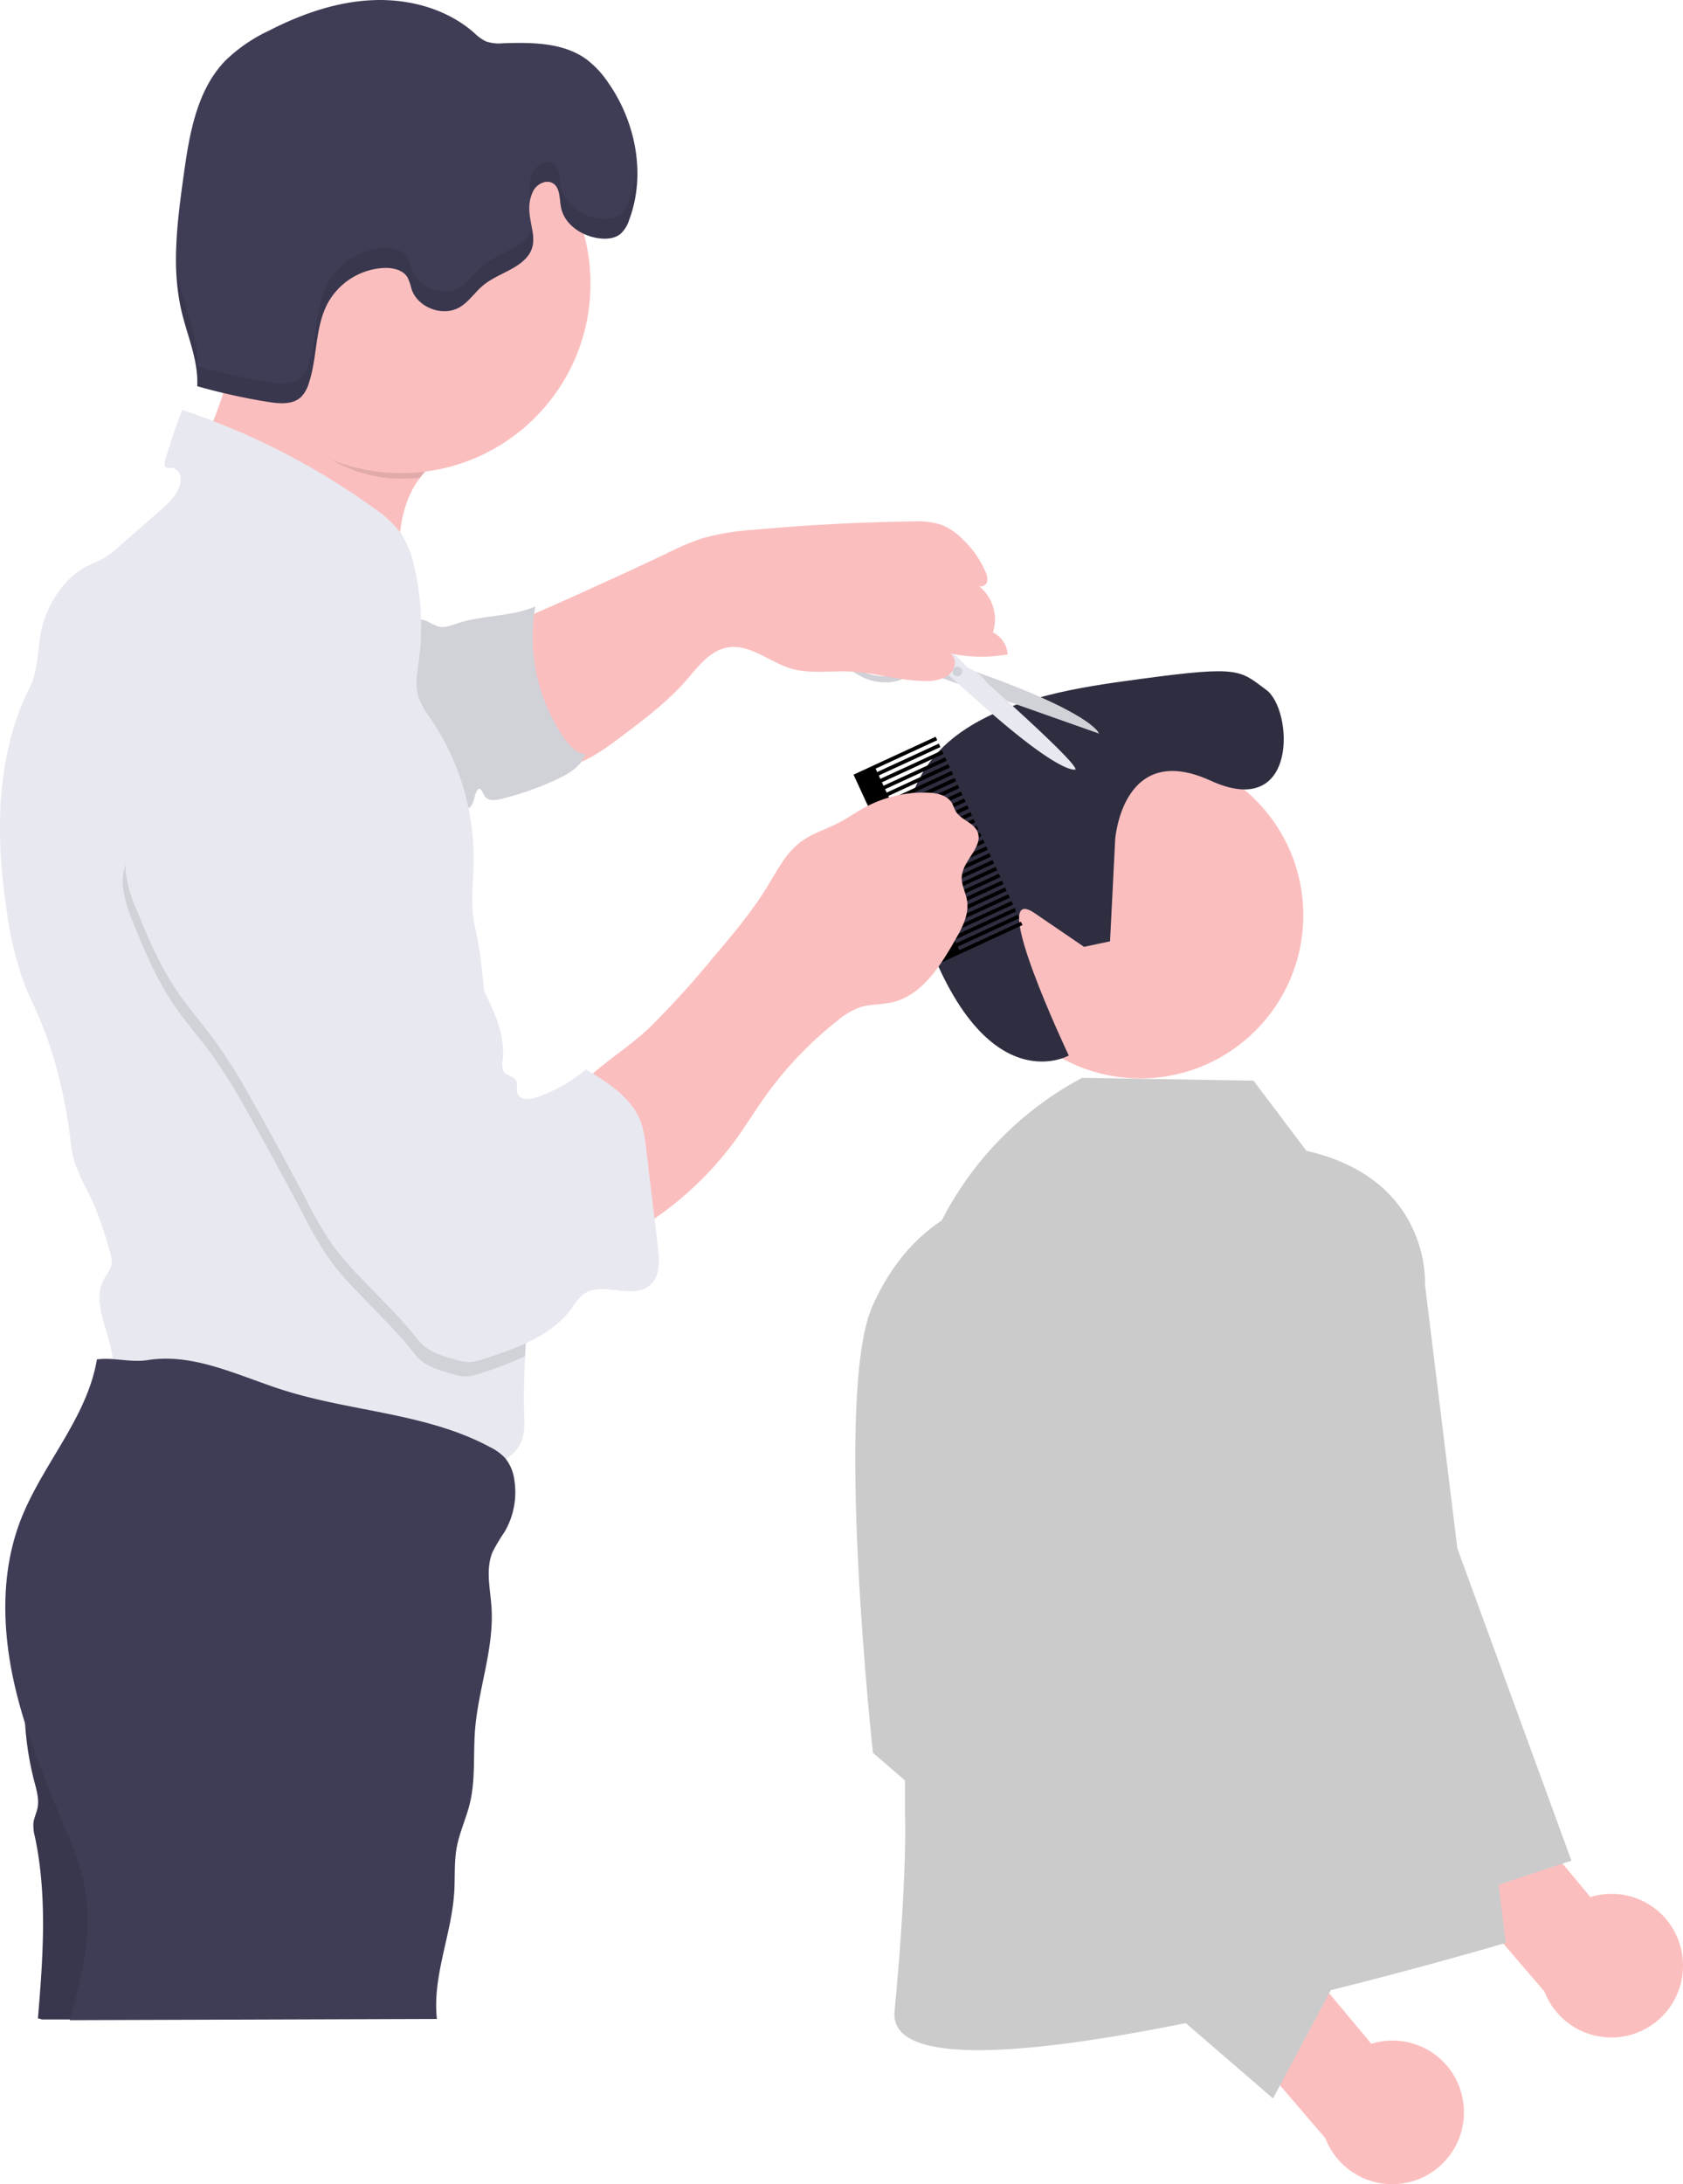 <svg xmlns="http://www.w3.org/2000/svg" width="446.594" height="579.185" viewBox="0 0 446.594 579.185">
  <g id="logo_dark" transform="translate(-995.168 -82)">
    <g id="Group_4" data-name="Group 4" transform="translate(-219 2)">
      <path id="Path_47" data-name="Path 47" d="M558.841,576.661a18.916,18.916,0,0,0-24.393-15.693l-27.69-33.193-24.275,11.907,39.761,46.326a19.018,19.018,0,0,0,36.6-9.347Z" transform="translate(1101.754 22.095)" fill="#fbbebe"/>
      <path id="Path_48" data-name="Path 48" d="M295.859,290.006l16.24,6.667,3.932,45.879,43.5,118.973-36.948,12.3-41.048-79.806Z" transform="translate(1271.624 111.87)" fill="#cbcbcb"/>
      <circle id="Ellipse_10" data-name="Ellipse 10" cx="43.258" cy="43.258" r="43.258" transform="translate(1473.486 279.449)" fill="#fbbebe"/>
      <path id="Path_49" data-name="Path 49" d="M467.352,391.936s1.9-26.279,25.318-15.564,21.891-18.82,14.814-24.039-6.853-6.511-32.737-3.019-76.137,9.408-59.888,61.453,40.179,38.5,40.179,38.5-22.13-46.673-9.043-37.75l13.087,8.923,6.906-1.463Z" transform="translate(1042.737 -89.359)" fill="#2f2e41"/>
      <path id="Path_53" data-name="Path 53" d="M514.31,439.656l-14.029-18.6-45.5-.745h0A88.631,88.631,0,0,0,407.8,498.55v117.7s.647,15.663-2.779,51.63c-2.956,31.033,162.193-18.186,162.193-18.186L545.77,475.027S547.493,447.2,514.31,439.656Z" transform="translate(1046.516 -54.493)" fill="#cbcbcb"/>
      <path id="Path_54" data-name="Path 54" d="M524.9,599.376A18.916,18.916,0,0,0,500.5,583.683l-27.689-33.192L448.537,562.4,488.3,608.724a19.018,19.018,0,0,0,36.6-9.347Z" transform="translate(1077.561 38.284)" fill="#fbbebe"/>
      <path id="Path_55" data-name="Path 55" d="M445.372,444.713l-14.419-4.8s-17.284,3.8-27.528,27.084.181,118.317.181,118.317l106.161,91.667,20.1-37.608-58.879-79.666S496.251,473.867,445.372,444.713Z" transform="translate(1042.199 -40.523)" fill="#cbcbcb"/>
    </g>
    <path id="Path_69" data-name="Path 69" d="M564.86,260.31l-.42-.91-16.34,7.54-2.73,1.26-2.72,1.25,23.04,49.95,2.72-1.26,2.73-1.26,16.34-7.54-.42-.9-16.34,7.54-.42-.91,16.34-7.54-.42-.91-16.34,7.54-.42-.91,16.34-7.54-.41-.91-16.35,7.54-.42-.9,16.35-7.54-.42-.91-16.35,7.54-.42-.91,16.35-7.54-.42-.91-16.34,7.54-.42-.91,16.34-7.54-.42-.9-16.34,7.54-.42-.91,16.34-7.54-.42-.91-16.34,7.54-.42-.91,16.35-7.54-.42-.91-16.35,7.54-.42-.9,16.35-7.55-.42-.9-16.35,7.54-.41-.91L579.94,293l-.42-.91-16.34,7.54-.42-.91,16.34-7.54-.42-.91-16.34,7.54-.42-.9,16.34-7.54-.41-.91L561.5,296l-.42-.91,16.35-7.54-.42-.91-16.35,7.54-.41-.91,16.34-7.53-.42-.91-16.34,7.54-.42-.91,16.34-7.54-.42-.91-16.34,7.54-.42-.91,16.34-7.54-.41-.91-16.35,7.55-.42-.91,16.35-7.54-.42-.91-16.35,7.54-.42-.91,16.35-7.54-.42-.91-16.34,7.54-.42-.91,16.34-7.54-.42-.9-16.34,7.54-.42-.91,16.34-7.54-.42-.91-16.34,7.54-.42-.91,16.35-7.54-.42-.9-16.35,7.53-.42-.9,16.35-7.54-.42-.91-16.35,7.54-.41-.91,16.34-7.54-.42-.91-16.34,7.54-.42-.91,16.34-7.54-.42-.9-16.34,7.54-.42-.91,16.34-7.54-.41-.91-16.35,7.54-.42-.91,16.35-7.54-.42-.91-16.35,7.54-.42-.9,16.35-7.54-.42-.91-16.35,7.54-.41-.91Z" transform="translate(679.01 17.968)"/>
    <g id="Group_5" data-name="Group 5" transform="translate(378 278)">
      <path id="Path_8" data-name="Path 8" d="M564.533,322c4.07,2.15,6.59,2.25,8.6,1.82s6,1.57,6,1.57c35.25,12.06,36.64,17.75,36.64,17.75l-40.81-14.41c-7.85-3.44-8-2.23-8-2.23-6,5.64-13.64,1.82-13.64,1.82s-10.57-5-7.46-9.81S560.453,319.89,564.533,322Zm-17-.9s3,8,13.79,6.7c0,0,5.3-.78,3.06-4.73,0,0-11-4.62-13.91-4.29s-2.91,2.36-2.91,2.36Z" transform="translate(293.01 -344.622)" fill="#e8e8f0"/>
      <path id="Path_9" data-name="Path 9" d="M564.533,322c4.07,2.15,6.59,2.25,8.6,1.82s6,1.57,6,1.57c35.25,12.06,36.64,17.75,36.64,17.75l-40.81-14.41c-7.85-3.44-8-2.23-8-2.23-6,5.64-13.64,1.82-13.64,1.82s-10.57-5-7.46-9.81S560.453,319.89,564.533,322Zm-17-.9s3,8,13.79,6.7c0,0,5.3-.78,3.06-4.73,0,0-11-4.62-13.91-4.29s-2.91,2.36-2.91,2.36Z" transform="translate(293.01 -344.622)" opacity="0.1"/>
      <path id="Path_10" data-name="Path 10" d="M555.8,299.7c6.1.2,7.37,4.76,7.37,4.76a8.79,8.79,0,0,1,.57,10.53l10.83,10.77a10.89,10.89,0,0,1,5.06,4s23.78,21,23.43,22.91c0,0-3.88,2-28.49-20.43l-6.46-5.72s-1.43-10.69-11.52-12.72c0,0-1,.44-1.53-1.94a11.339,11.339,0,0,0-2.23-3.07C551.489,307.55,549.7,299.49,555.8,299.7Zm-1.71,7.23s3.27,8.44,7.93,6,.13-8.07.13-8.07c-8.08-7.86-8.06,2.07-8.06,2.07Z" transform="translate(299.504 -344.622)" fill="#e8e8f0"/>
      <circle id="Ellipse_12" data-name="Ellipse 12" cx="1.29" cy="1.29" r="1.29" transform="translate(869.93 -19.242)" opacity="0.1"/>
    </g>
    <g id="Group_3" data-name="Group 3" transform="translate(190 -85)">
      <path id="Path_56" data-name="Path 56" d="M758.31,242.368a131.355,131.355,0,0,1,16.579,7.922c2.391,1.424,4.684,3,7.143,4.295a88.827,88.827,0,0,0,8.245,3.613,183.787,183.787,0,0,1,22.365,10.958c-.622-8.057.555-16.811,5.374-23.092a20.232,20.232,0,0,1,2.353-2.593c3.41-3.163,8.245-3.98,11.595-6.746-2.039-3.583-6.566-6.836-9.646-9.571q-4.992-4.415-10.358-8.372a147.477,147.477,0,0,0-22.747-13.813c-5.067-2.481-10.358-4.7-15.95-5.456a3.462,3.462,0,0,0-2.106.187,3.563,3.563,0,0,0-1.394,2.526c-1.042,4.834-1.574,9.8-2.443,14.668a62.578,62.578,0,0,1-1.731,7.413,90.458,90.458,0,0,1-3.23,8.477Q760.326,237.572,758.31,242.368Z" transform="translate(98.611 47.624)" fill="#fbbebe"/>
      <path id="Path_57" data-name="Path 57" d="M622.732,285.472a69.68,69.68,0,0,1,9.394-3.945,64.507,64.507,0,0,1,13.154-2.175q21.1-1.942,42.332-2.252a22.276,22.276,0,0,1,7.425.777,15.9,15.9,0,0,1,5.625,3.565,27.065,27.065,0,0,1,6.429,8.993,3.874,3.874,0,0,1,.4,2.78c-.321.9-1.607,1.5-2.338.862a11.348,11.348,0,0,1,3.921,12.457,7.066,7.066,0,0,1,3.913,5.825,39.606,39.606,0,0,1-17.566-.823,3.1,3.1,0,0,1,3.568,2.819,4.6,4.6,0,0,1-2.66,4.077,11,11,0,0,1-5.111.979c-6.806,0-13.428-2.229-20.218-2.516-5.191-.225-10.543.683-15.5-.777-5.753-1.724-10.888-6.609-16.819-5.592-4.733.815-7.819,5.064-10.9,8.621-4.934,5.677-11.033,10.275-17.084,14.834-4.661,3.51-9.53,7.114-15.308,8.3a7.253,7.253,0,0,1-8.646-3.347c-6.228-8.543-6.236-19.3-5.874-29.31.185-5.118,1.342-5.809,6.244-7.929q8.534-3.7,17-7.588Q613.467,289.883,622.732,285.472Z" transform="translate(359.573 28.168)" fill="#fbbebe"/>
      <path id="Path_58" data-name="Path 58" d="M727.538,311.217a15.806,15.806,0,0,0,2.818,1.327c1.642.39,3.313-.307,4.909-.847,6.746-2.249,14.241-1.716,20.761-4.5a47.218,47.218,0,0,0,7.787,35.114c1.349,1.919,3.125,3.882,5.464,4.032-1.042,3.2-4.25,5.134-7.293,6.573a78.3,78.3,0,0,1-15.17,5.352c-1.5.352-3.328.525-4.2-.75-.525-.75-.75-2.031-1.671-1.986-1.409,1.5-.944,4.572-2.893,5.247a3.749,3.749,0,0,1-1.851,0l-4.347-.75a7.967,7.967,0,0,1-3.658-1.259,7.166,7.166,0,0,1-1.671-2.129c-4.872-8.3-6.745-17.9-7.495-27.379a100.757,100.757,0,0,1-.5-14.42C718.829,310.8,724.016,309.576,727.538,311.217Z" transform="translate(191.194 20.628)" fill="#e8e8f0"/>
      <path id="Path_59" data-name="Path 59" d="M727.538,311.217a15.806,15.806,0,0,0,2.818,1.327c1.642.39,3.313-.307,4.909-.847,6.746-2.249,14.241-1.716,20.761-4.5a47.218,47.218,0,0,0,7.787,35.114c1.349,1.919,3.125,3.882,5.464,4.032-1.042,3.2-4.25,5.134-7.293,6.573a78.3,78.3,0,0,1-15.17,5.352c-1.5.352-3.328.525-4.2-.75-.525-.75-.75-2.031-1.671-1.986-1.409,1.5-.944,4.572-2.893,5.247a3.749,3.749,0,0,1-1.851,0l-4.347-.75a7.967,7.967,0,0,1-3.658-1.259,7.166,7.166,0,0,1-1.671-2.129c-4.872-8.3-6.745-17.9-7.495-27.379a100.757,100.757,0,0,1-.5-14.42C718.829,310.8,724.016,309.576,727.538,311.217Z" transform="translate(191.194 20.628)" opacity="0.1"/>
      <path id="Path_60" data-name="Path 60" d="M758.33,211.854c7.9,17.366,23.467,34.477,43.794,34.477a49.464,49.464,0,0,0,4.969-.247,20.237,20.237,0,0,1,2.354-2.593c3.41-3.163,8.245-3.98,11.595-6.746-2.039-3.583-6.566-6.836-9.646-9.571q-4.992-4.415-10.358-8.372a147.471,147.471,0,0,0-22.747-13.813c-5.067-2.481-10.358-4.7-15.949-5.456a3.462,3.462,0,0,0-2.106.187,3.563,3.563,0,0,0-1.394,2.526C757.8,207.042,759.2,206.982,758.33,211.854Z" transform="translate(109.519 47.619)" opacity="0.1"/>
      <ellipse id="Ellipse_11" data-name="Ellipse 11" cx="50.217" cy="50.217" rx="50.217" ry="50.217" transform="translate(861.426 192.01)" fill="#fbbebe"/>
      <path id="Path_61" data-name="Path 61" d="M739.985,371.187a91.275,91.275,0,0,0,4.257,17.831c.75,2.106,1.671,4.16,2.623,6.183,5.584,11.835,8.649,24.629,10.111,37.64a20.806,20.806,0,0,0,.562,3.036c1.1,4.2,3.425,7.945,5.2,11.895a96.866,96.866,0,0,1,4.5,13.139,7.331,7.331,0,0,1,.42,3.53,13.134,13.134,0,0,1-1.836,3.4c-3.328,5.734.517,12.742,1.814,19.232.442,2.249.637,4.692,2.1,6.446,1.244,1.5,3.178,2.189,5.014,2.818A567.579,567.579,0,0,0,854.9,517.2c4.055.75,8.245,1.447,12.27.7s8.035-3.238,9.414-7.12c.794-2.248.66-4.692.592-7.075-.15-5.007,0-10.043.27-15.088.869-16.6,2.841-33.263-1.5-49.168-1.3-4.692-3.125-9.219-4.594-13.858-2.871-9.047-3.613-18.4-4.332-27.784-.592-7.735-1.169-15.5-2.9-23.13-1.289-5.689-.435-11.6-.36-17.433a65.649,65.649,0,0,0-11.243-37.475,23.593,23.593,0,0,1-3.4-6c-.959-3.148-.3-6.528.135-9.8a68.777,68.777,0,0,0-1.3-24.966,25.481,25.481,0,0,0-3.455-8.612,28.912,28.912,0,0,0-7.218-6.708,189.622,189.622,0,0,0-50.839-26.045c-1.671,4.227-3.275,9.166-4.557,13.491-.172.585-.292,1.327.187,1.7s.974.172,1.5.187a2.7,2.7,0,0,1,2.316,1.986,4.9,4.9,0,0,1-.285,3.178c-1.019,2.623-3.216,4.579-5.329,6.431l-10.628,9.271a26.02,26.02,0,0,1-4.145,3.163c-1.334.75-2.788,1.282-4.16,1.971-5.5,2.781-9.3,8.2-11.422,13.986s-1.162,12.742-3.927,18.235C736.792,329.454,736.867,351,739.985,371.187Z" transform="translate(67.079 38.052)" fill="#e8e8f0"/>
      <path id="Path_62" data-name="Path 62" d="M875.285,670.08a80.361,80.361,0,0,0,.232,39.611c.607,2.316,1.319,4.714.839,7.06-.277,1.334-.929,2.586-1.079,3.942a11.54,11.54,0,0,0,.4,3.673c3.328,15.74,2.136,32.094.794,48.156.57,0,.75.262,1.349.262h14.443c.255-4.22,5.5-7.383,8.065-10.748A27.821,27.821,0,0,0,905.1,738.66c-2.249-8.994-8.874-16.182-12.269-24.779-3.747-9.459-3.425-20.169-7.405-29.523C883.14,678.954,878.868,674.734,875.285,670.08Z" transform="translate(-61.236 -70.272)" fill="#3f3d56"/>
      <path id="Path_63" data-name="Path 63" d="M875.285,670.08a80.361,80.361,0,0,0,.232,39.611c.607,2.316,1.319,4.714.839,7.06-.277,1.334-.929,2.586-1.079,3.942a11.54,11.54,0,0,0,.4,3.673c3.328,15.74,2.136,32.094.794,48.156.57,0,.75.262,1.349.262h14.443c.255-4.22,5.5-7.383,8.065-10.748A27.821,27.821,0,0,0,905.1,738.66c-2.249-8.994-8.874-16.182-12.269-24.779-3.747-9.459-3.425-20.169-7.405-29.523C883.14,678.954,878.868,674.734,875.285,670.08Z" transform="translate(-61.236 -70.272)" opacity="0.1"/>
      <path id="Path_64" data-name="Path 64" d="M780.98,573.7c12.277-1.964,24.172,4.22,36.029,7.975,18.116,5.734,38.06,6.086,54.8,15.088a13.992,13.992,0,0,1,4,2.893,11.461,11.461,0,0,1,2.466,5.861,20.8,20.8,0,0,1-2.6,13.754,47.842,47.842,0,0,0-3.163,5.291c-1.919,4.5-.637,9.684-.307,14.6.75,10.98-3.508,21.668-4.362,32.641-.51,6.468.157,13.079-1.364,19.39-.952,3.957-2.743,7.69-3.485,11.692s-.42,7.915-.667,11.872c-.7,11.34-5.861,22.358-4.6,33.653l-97.436.322c3.613-12.569,6.618-25.566,3.343-38.225a90.1,90.1,0,0,0-4.227-11.73c-5.449-13.169-11.048-26.375-14.053-40.3s-3.275-28.8,1.814-42.107c5.666-14.84,17.711-27.185,20.334-42.849C771.993,572.925,776.475,574.424,780.98,573.7Z" transform="translate(63.379 -46.036)" fill="#3f3d56"/>
      <path id="Path_65" data-name="Path 65" d="M794.716,143.354c.944-1.979,3.62-3.283,5.419-2.031s1.566,4.047,2.009,6.3c.854,4.422,5.247,7.435,9.744,8.14,2.106.337,4.452.2,6.086-1.162a8.469,8.469,0,0,0,2.248-3.665c4.5-11.992,1.761-25.993-5.6-36.456a25.653,25.653,0,0,0-5.734-6.131c-6.2-4.5-14.488-4.5-22.155-4.257a10.494,10.494,0,0,1-4.61-.532,12.742,12.742,0,0,1-3.058-2.249c-7.263-6.386-17.3-9.069-26.982-8.642s-19,3.748-27.6,8.162a42.278,42.278,0,0,0-11.37,7.825c-7.742,7.967-9.631,19.772-11.153,30.775-1.634,11.872-3.26,24.074-.51,35.744,1.559,6.611,4.5,13.071,4.152,19.854a160.309,160.309,0,0,0,18.948,4.19c3,.472,6.461.75,8.657-1.372a8.572,8.572,0,0,0,1.979-3.508c2.376-7.023,1.582-15.043,5.172-21.533a18.063,18.063,0,0,1,14.818-9.129c2.354-.082,5.029.495,6.236,2.511a15.5,15.5,0,0,1,1.064,3.088c1.664,5.014,8.477,7.5,12.966,4.7,2.249-1.409,3.785-3.748,5.816-5.5,2.578-2.211,5.884-3.35,8.777-5.134C799.671,157.363,790.984,151.187,794.716,143.354Z" transform="translate(151.898 74.378)" fill="#3f3d56"/>
      <path id="Path_66" data-name="Path 66" d="M738.292,386.8a36.554,36.554,0,0,0,2.811,9.324c3,7.5,6.213,14.915,10.74,21.563,3.118,4.579,6.828,8.717,10.081,13.191a151.372,151.372,0,0,1,9.174,14.788q7.668,13.581,14.945,27.387a93.1,93.1,0,0,0,7.608,12.832,88.427,88.427,0,0,0,6.746,7.675c5.246,5.531,10.635,10.643,15.327,16.639,2.323,3,6.2,4.152,9.819,5.172a13.356,13.356,0,0,0,3.747.675,12.941,12.941,0,0,0,3.748-.832,94.98,94.98,0,0,0,11.842-4.5c.87-16.6,2.841-33.263-1.5-49.168-1.3-4.692-3.125-9.219-4.594-13.858-2.87-9.047-3.613-18.4-4.332-27.784-.892-1.881-1.844-3.748-2.766-5.561-6.251-12.352-11.52-25.955-9.894-39.724a74.179,74.179,0,0,0,.862-7.5,28.238,28.238,0,0,0-1.537-9.047,50.021,50.021,0,0,0-28.481-30.73,15.941,15.941,0,0,0-6.745-1.5c-3,.157-5.869,1.716-8.792,1.147-9.9,4.355-17.913,11.79-23.9,20.8s-6.318,21.046-12.832,29.68A13.235,13.235,0,0,0,738.292,386.8Z" transform="translate(99.577 15.956)" opacity="0.1"/>
      <path id="Path_67" data-name="Path 67" d="M597.8,435.308a242.448,242.448,0,0,0,16.8-18.483c5.157-6.078,10.328-12.187,14.48-18.985,2.571-4.2,4.864-8.792,8.814-11.737,3-2.249,6.663-3.3,9.976-5.014,2.383-1.237,4.579-2.8,6.933-4.085a32.978,32.978,0,0,1,16.744-3.95c2.421.082,5.172.645,6.416,2.728.427.712.63,1.544,1.064,2.249,1.342,2.249,4.572,2.886,5.674,5.247,1.859,3.972-3.748,7.622-4.1,11.992-.165,2.189,1.042,4.227,1.394,6.393.6,3.748-1.342,7.323-3.215,10.591-4.01,7-8.889,14.668-16.767,16.429-2.788.622-5.734.42-8.454,1.3a20,20,0,0,0-6,3.575,98.187,98.187,0,0,0-19.367,20.394c-2.533,3.575-4.827,7.308-7.383,10.86A88.291,88.291,0,0,1,589.65,491.6l-9.2-29.231c-1.417-4.5-2.533-10.665,1.5-14.173C587,443.65,592.828,440.06,597.8,435.308Z" transform="translate(379.779 4.136)" fill="#fbbebe"/>
      <path id="Path_68" data-name="Path 68" d="M731.321,322.037c2.923.562,5.824-.989,8.792-1.147a15.9,15.9,0,0,1,6.746,1.5,50.052,50.052,0,0,1,28.481,30.73,28.523,28.523,0,0,1,1.514,9.076c-.045,2.511-.57,4.984-.862,7.5-1.626,13.746,3.643,27.357,9.886,39.724,3.455,6.828,7.353,14.031,6.536,21.638a4.22,4.22,0,0,0,.352,3c.75.989,2.368,1.042,3.065,2.084s.06,2.616.615,3.792c.75,1.664,3.193,1.462,4.939.869a39.722,39.722,0,0,0,13.064-7.42c6.228,3.635,12.892,7.967,14.938,14.878a33.017,33.017,0,0,1,1,5.381l3.215,26.832c.427,3.553.637,7.72-2.046,10.088-4.624,4.092-12.861-1.207-17.808,2.5a15.135,15.135,0,0,0-3,3.635c-5.4,7.413-14.705,10.673-23.43,13.491a13.17,13.17,0,0,1-3.747.824,12.741,12.741,0,0,1-3.748-.675c-3.628-1.019-7.5-2.2-9.819-5.164-4.7-6-10.088-11.108-15.335-16.639a90.876,90.876,0,0,1-6.745-7.675,92.853,92.853,0,0,1-7.607-12.839q-7.263-13.806-14.93-27.387a151.2,151.2,0,0,0-9.256-14.72c-3.26-4.5-6.963-8.619-10.081-13.191-4.5-6.656-7.727-14.106-10.74-21.563a36.78,36.78,0,0,1-2.818-9.324,12.906,12.906,0,0,1,2.1-9.3c6.513-8.642,6.836-20.671,12.824-29.68S721.412,326.384,731.321,322.037Z" transform="translate(146.144 17.199)" fill="#e8e8f0"/>
      <g id="Group_2" data-name="Group 2" transform="translate(851.835 209.963)" opacity="0.1">
        <path id="Path_32" data-name="Path 32" d="M738.36,190.129c1.559,6.611,4.5,13.071,4.152,19.854a160.318,160.318,0,0,0,18.948,4.19c3,.472,6.461.75,8.657-1.372a8.576,8.576,0,0,0,1.979-3.508c2.376-7.023,1.581-15.043,5.171-21.533a18.064,18.064,0,0,1,14.818-9.129c2.353-.082,5.029.495,6.236,2.511a15.5,15.5,0,0,1,1.064,3.088c1.664,5.014,8.477,7.5,12.967,4.7,2.248-1.409,3.785-3.748,5.816-5.5,2.578-2.211,5.884-3.35,8.777-5.134,2.608-1.6,3.86-3.223,4.392-4.894.66,3.605.847,6.918-4.392,10.141-2.893,1.784-6.2,2.923-8.777,5.134-2.031,1.739-3.538,4.092-5.816,5.5-4.5,2.781-11.3.315-12.967-4.7a15.494,15.494,0,0,0-1.064-3.088c-1.207-2.016-3.882-2.593-6.236-2.511a18.063,18.063,0,0,0-14.818,9.129c-3.59,6.491-2.8,14.51-5.172,21.533a8.574,8.574,0,0,1-2.009,3.53c-2.2,2.1-5.666,1.844-8.657,1.372a160.309,160.309,0,0,1-18.948-4.19c.367-6.783-2.593-13.244-4.152-19.854a62.956,62.956,0,0,1-1.432-16.489,57.835,57.835,0,0,0,1.461,11.22Z" transform="translate(-736.834 -155.819)"/>
        <path id="Path_33" data-name="Path 33" d="M700.256,159.812a11.716,11.716,0,0,1,.75-7.345c.944-1.979,3.62-3.283,5.419-2.031s1.544,4.047,1.986,6.3c.854,4.422,5.246,7.435,9.743,8.14,2.106.337,4.452.2,6.086-1.162a8.471,8.471,0,0,0,2.249-3.665,34.824,34.824,0,0,0,2.076-9.7,35.708,35.708,0,0,1-2.076,14.945,8.47,8.47,0,0,1-2.248,3.665c-1.634,1.364-3.98,1.5-6.086,1.162-4.445-.7-8.859-3.748-9.743-8.14-.427-2.249-.135-4.969-1.994-6.258s-4.5.052-5.419,2.031a10.132,10.132,0,0,0-.742,2.061Z" transform="translate(-606.204 -149.944)"/>
      </g>
    </g>
  </g>
</svg>
